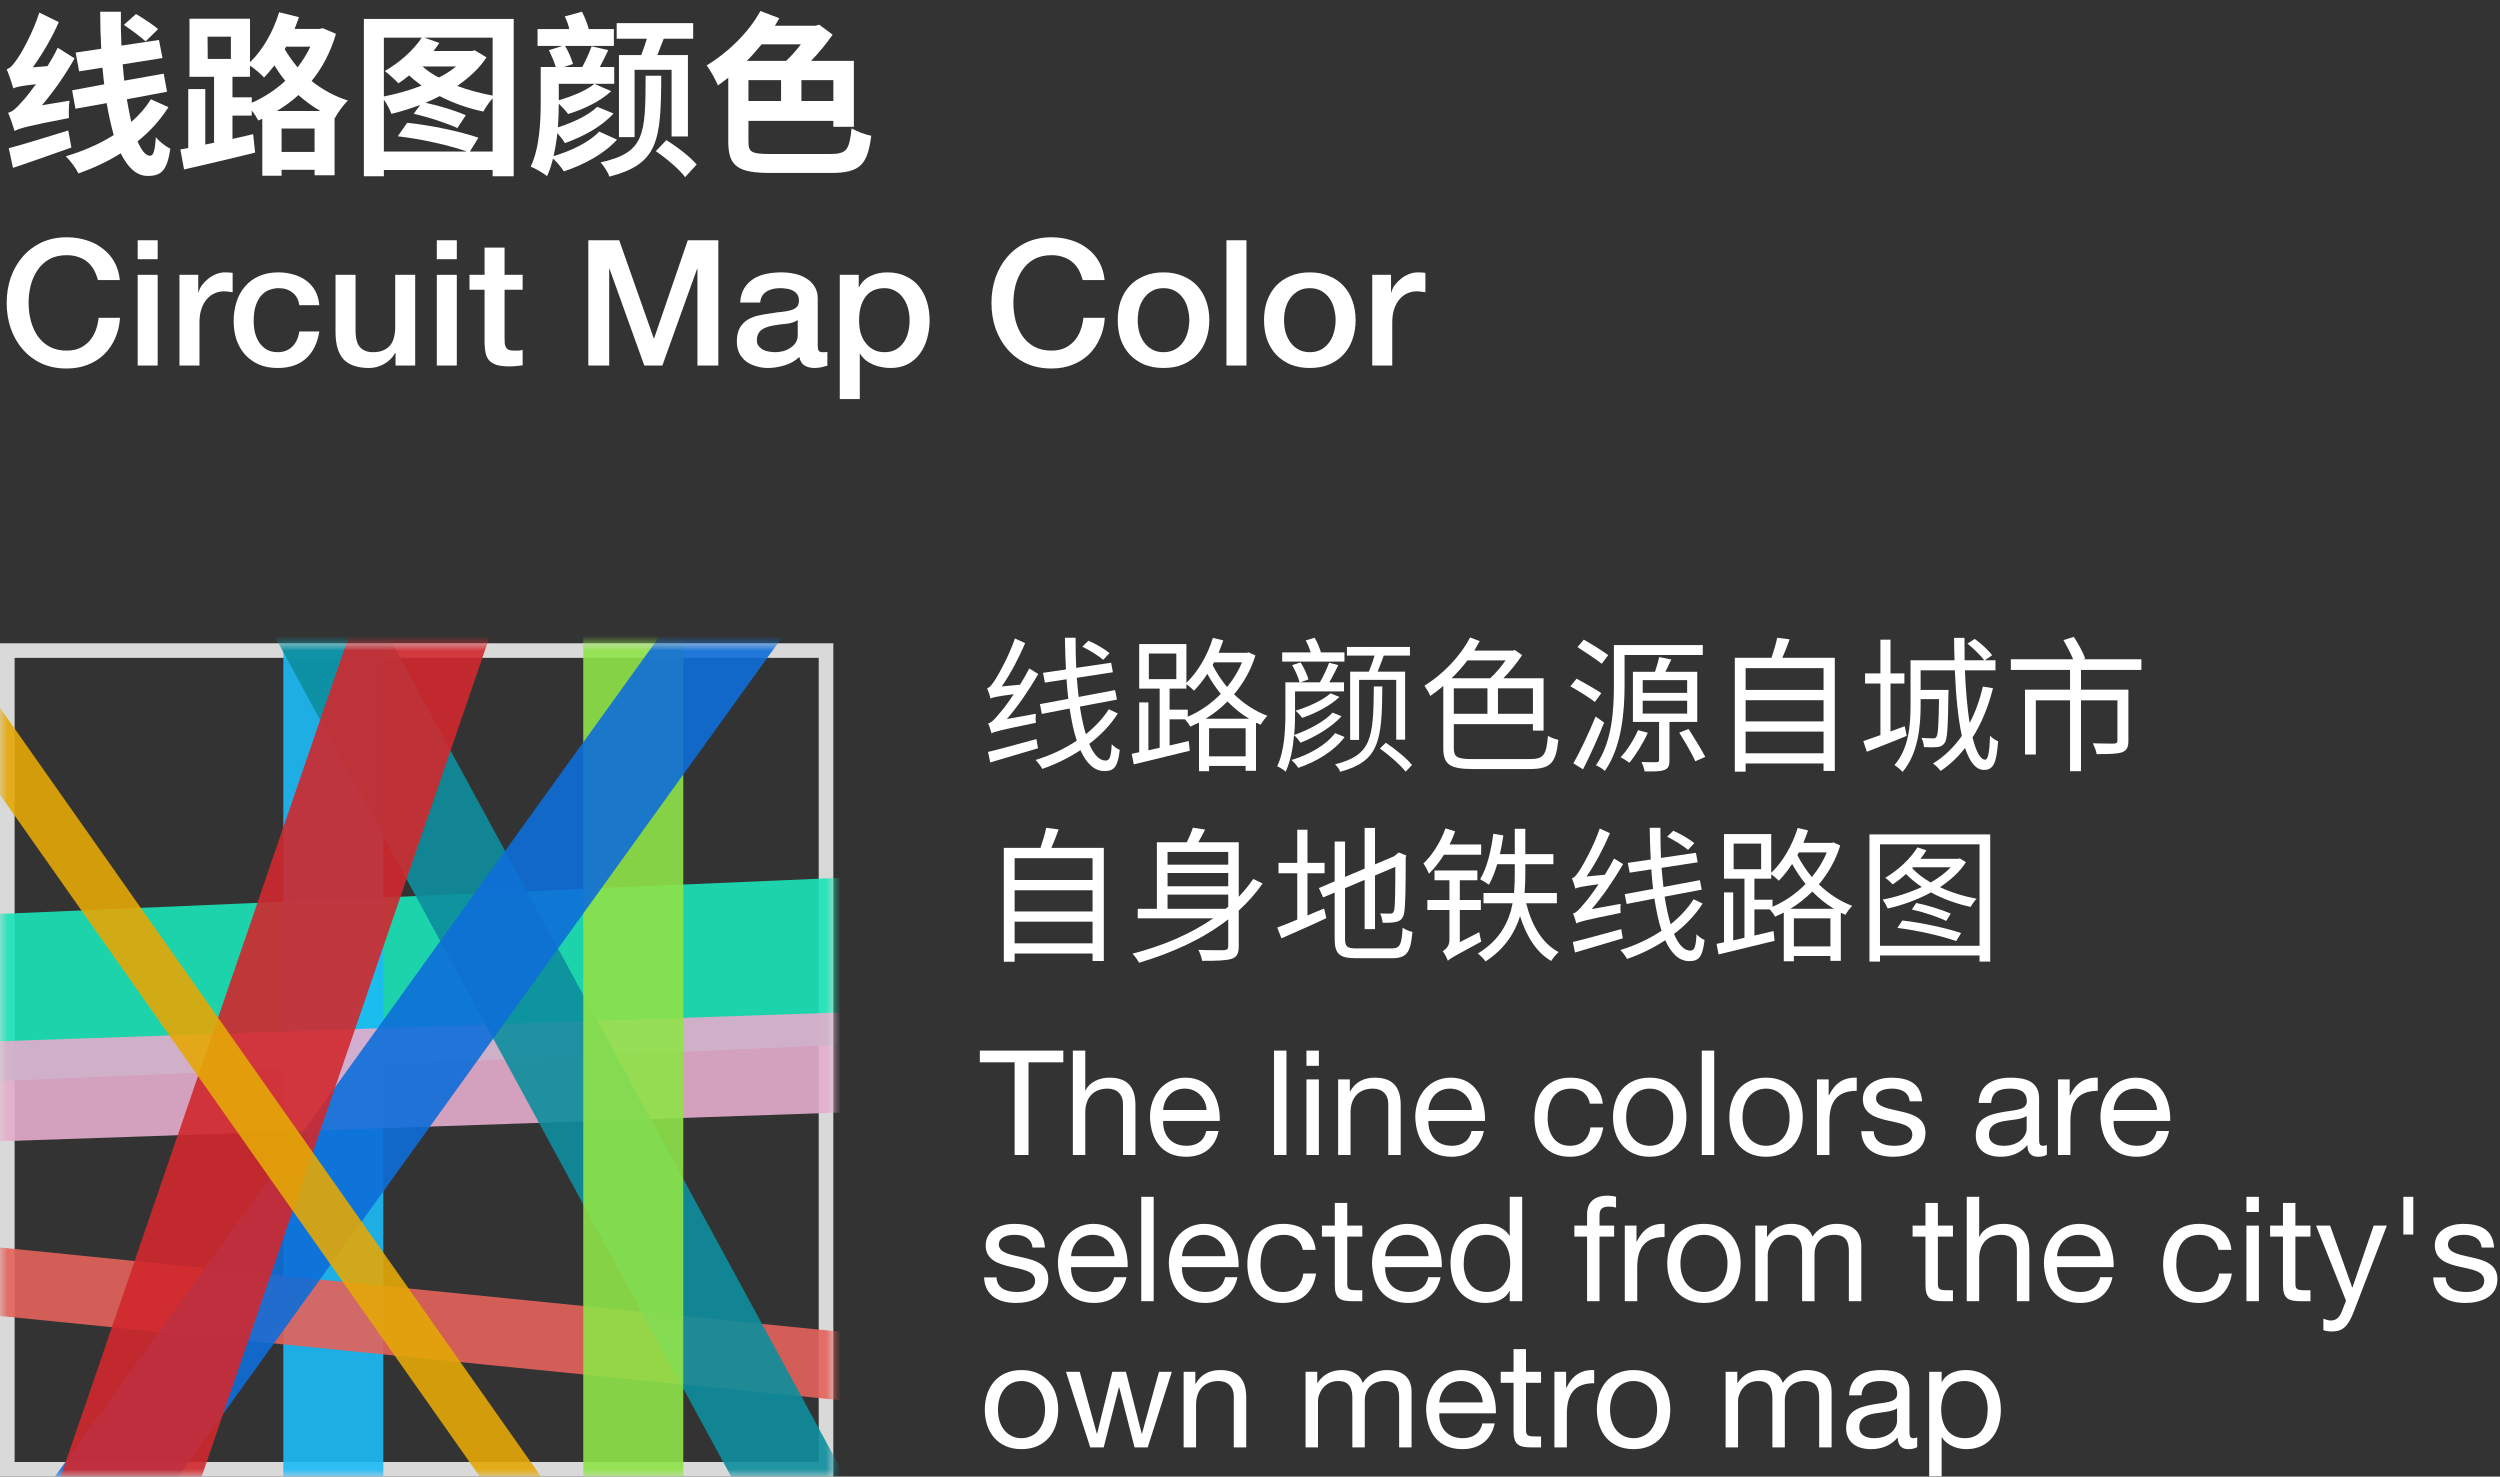 <svg width="171" height="101" viewBox="0 0 171 101" fill="none" xmlns="http://www.w3.org/2000/svg">
<rect x="0" y="0" width="171" height="101" fill="#333333" stroke="none"/>
<path d="M10.813 1.99L9.961 2.83C9.625 2.518 8.953 2.026 8.473 1.702L9.301 0.958C9.793 1.246 10.465 1.69 10.813 1.99ZM2.869 7.198L4.753 6.886C4.705 7.246 4.693 7.786 4.717 8.074C1.789 8.638 1.309 8.782 0.997 8.962C0.925 8.698 0.709 8.062 0.553 7.714C0.865 7.642 1.141 7.378 1.513 6.946C1.705 6.754 2.053 6.31 2.461 5.758C1.393 5.878 1.105 5.95 0.913 6.046C0.841 5.782 0.613 5.11 0.457 4.738C0.709 4.666 0.913 4.414 1.177 4.03C1.441 3.682 2.257 2.23 2.689 0.862L4.021 1.51C3.565 2.566 2.905 3.682 2.245 4.606L3.253 4.522C3.505 4.114 3.745 3.694 3.949 3.262L5.101 3.994C4.465 5.122 3.685 6.238 2.869 7.198ZM4.669 8.926L4.885 10.09C3.517 10.57 2.053 11.098 0.889 11.482L0.601 10.138C1.609 9.874 3.169 9.382 4.669 8.926ZM10.321 6.79L11.521 7.33C10.957 8.218 10.237 9.01 9.409 9.67C9.673 10.282 9.961 10.654 10.261 10.654C10.489 10.654 10.597 10.342 10.657 9.382C10.933 9.718 11.353 10.03 11.653 10.174C11.425 11.65 11.053 12.034 10.105 12.034C9.325 12.034 8.737 11.446 8.257 10.486C7.369 11.05 6.397 11.494 5.365 11.866C5.197 11.506 4.837 11.026 4.501 10.69C5.665 10.342 6.793 9.862 7.777 9.238C7.597 8.578 7.429 7.846 7.297 7.054L5.161 7.438L4.933 6.178L7.129 5.77C7.081 5.398 7.045 5.014 7.009 4.63L5.413 4.882L5.173 3.598L6.925 3.334C6.877 2.494 6.853 1.642 6.853 0.802H8.269C8.257 1.582 8.269 2.362 8.305 3.118L10.873 2.734L11.113 3.97L8.389 4.402C8.425 4.786 8.461 5.158 8.497 5.518L11.197 5.038L11.425 6.274L8.677 6.79C8.773 7.342 8.869 7.87 8.977 8.338C9.517 7.882 9.973 7.354 10.321 6.79Z" fill="white"/>
<path d="M18.937 7.594H21.913C21.361 7.27 20.869 6.91 20.413 6.502C19.957 6.922 19.465 7.27 18.937 7.594ZM19.261 10.39H21.517V8.794H19.261V10.39ZM17.221 6.658V7.03C18.049 6.67 18.841 6.154 19.513 5.53C19.225 5.182 18.985 4.822 18.769 4.474C18.541 4.774 18.301 5.05 18.061 5.302C17.857 5.086 17.425 4.702 17.101 4.486V5.254H15.901V6.658H17.221ZM14.197 2.506L14.209 4.03H15.793V2.506H14.197ZM21.229 3.19H19.573L19.477 3.37C19.717 3.778 20.017 4.198 20.353 4.606C20.701 4.162 20.989 3.694 21.229 3.19ZM22.081 1.93L22.981 2.314C22.609 3.574 22.045 4.642 21.313 5.542C22.009 6.094 22.837 6.574 23.797 6.874C23.509 7.15 23.101 7.702 22.909 8.074L22.885 8.062V11.986H21.517V11.614H19.261V12.022H17.941V8.122L17.665 8.242C17.569 8.05 17.401 7.786 17.221 7.558V7.906H15.901V9.502L17.317 9.178L17.449 10.438C15.769 10.858 13.945 11.278 12.589 11.59L12.337 10.222L12.877 10.126V6.094H14.041V9.886L14.641 9.766V5.254H12.961V1.282H17.101V4.258C17.977 3.418 18.697 2.146 19.093 0.838L20.449 1.174C20.353 1.438 20.257 1.714 20.149 1.978H21.829L22.081 1.93Z" fill="white"/>
<path d="M32.137 10.366H33.697V6.718C33.457 6.994 33.193 7.378 33.061 7.63C32.017 7.414 30.997 7.054 30.073 6.574C29.761 6.742 29.437 6.886 29.113 7.03C30.061 7.234 31.189 7.582 31.861 7.882L31.285 8.758C30.577 8.434 29.305 8.002 28.297 7.786L28.741 7.174C28.093 7.426 27.421 7.63 26.773 7.786C26.677 7.51 26.461 7.102 26.257 6.814V10.366H31.933C30.733 9.934 28.789 9.502 27.205 9.322L27.853 8.398C29.473 8.566 31.501 8.998 32.725 9.418L32.137 10.366ZM28.849 2.578H26.257V6.598C27.121 6.43 28.021 6.178 28.837 5.854C28.525 5.626 28.237 5.398 27.985 5.158C27.745 5.362 27.493 5.542 27.253 5.698C27.037 5.47 26.581 5.05 26.317 4.858C27.289 4.306 28.261 3.466 28.849 2.578ZM31.201 4.546H28.897C29.209 4.822 29.581 5.086 30.013 5.302C30.469 5.086 30.853 4.822 31.201 4.546ZM33.697 6.538V2.578H29.029L30.049 2.938C29.929 3.118 29.797 3.31 29.653 3.49H32.269L32.473 3.442L33.277 3.922C32.797 4.666 32.089 5.314 31.273 5.878C32.029 6.166 32.869 6.382 33.697 6.538ZM24.889 1.294H35.137V12.058H33.697V11.626H26.257V12.058H24.889V1.294Z" fill="white"/>
<path d="M42.337 3.766H43.861C43.993 3.418 44.137 3.022 44.245 2.65H42.181V1.582H47.413V2.65H45.397C45.241 3.046 45.097 3.418 44.965 3.766H47.053V9.334H45.937V4.774H43.405V9.382H42.337V3.766ZM40.981 8.998L42.205 9.55C41.329 10.522 39.949 11.266 38.569 11.722C38.401 11.458 38.113 11.098 37.825 10.846C37.717 11.278 37.597 11.686 37.417 12.046C37.177 11.842 36.601 11.518 36.301 11.398C36.925 10.078 36.985 8.242 36.985 6.934V4.582H38.017C37.909 4.234 37.717 3.778 37.549 3.43L38.473 3.142H36.769V1.99H38.941C38.881 1.702 38.761 1.39 38.629 1.126L39.805 0.802C39.997 1.162 40.177 1.63 40.273 1.99H41.989V3.142H38.653C38.893 3.538 39.097 4.03 39.193 4.378L38.569 4.582H39.829C40.057 4.15 40.321 3.586 40.465 3.166L41.605 3.43C41.413 3.838 41.209 4.234 41.029 4.582H42.013V5.734H38.221V6.862C39.097 6.598 40.129 6.19 40.657 5.734L41.809 6.238C41.053 6.934 39.901 7.486 38.857 7.798C38.713 7.594 38.461 7.318 38.221 7.09C38.221 7.582 38.197 8.134 38.161 8.71C39.157 8.398 40.273 7.882 40.849 7.306L41.965 7.762C41.149 8.674 39.877 9.346 38.641 9.79C38.521 9.586 38.329 9.334 38.125 9.106C38.065 9.634 37.981 10.162 37.861 10.678C39.049 10.33 40.333 9.718 40.981 8.998ZM44.161 5.182H45.229C45.217 9.658 45.025 11.218 41.677 12.082C41.593 11.794 41.305 11.338 41.077 11.11C44.101 10.426 44.149 9.286 44.161 5.182ZM44.857 10.342L45.577 9.586C46.321 10.042 47.221 10.738 47.653 11.254L46.861 12.118C46.477 11.59 45.589 10.834 44.857 10.342Z" fill="white"/>
<path d="M54.781 3.034H52.093C51.769 3.43 51.445 3.802 51.085 4.162H53.773C54.121 3.838 54.469 3.442 54.781 3.034ZM57.001 6.91V5.482H54.817V6.91H57.001ZM51.193 5.482V6.91H53.425V5.482H51.193ZM52.705 10.534H56.761C57.913 10.534 58.093 10.27 58.249 8.782C58.609 8.986 59.197 9.214 59.593 9.286C59.341 11.254 58.849 11.83 56.833 11.83H52.729C50.497 11.83 49.813 11.398 49.813 9.682V5.314C49.573 5.506 49.333 5.674 49.105 5.842C48.973 5.506 48.589 4.798 48.337 4.474C49.753 3.622 51.205 2.242 52.009 0.754L53.305 1.246C53.209 1.414 53.101 1.594 53.005 1.762H55.765L56.041 1.69L56.953 2.374C56.545 2.95 56.029 3.598 55.477 4.162H58.405V8.674H57.001V8.266H51.193V9.682C51.193 10.414 51.397 10.534 52.705 10.534Z" fill="white"/>
<path d="M6.697 19.158C6.633 18.91 6.545 18.682 6.433 18.474C6.321 18.266 6.177 18.086 6.001 17.934C5.825 17.782 5.617 17.666 5.377 17.586C5.145 17.498 4.873 17.454 4.561 17.454C4.105 17.454 3.709 17.546 3.373 17.73C3.045 17.914 2.777 18.162 2.569 18.474C2.361 18.778 2.205 19.126 2.101 19.518C2.005 19.91 1.957 20.31 1.957 20.718C1.957 21.126 2.005 21.526 2.101 21.918C2.205 22.31 2.361 22.662 2.569 22.974C2.777 23.278 3.045 23.522 3.373 23.706C3.709 23.89 4.105 23.982 4.561 23.982C4.897 23.982 5.193 23.926 5.449 23.814C5.705 23.694 5.925 23.534 6.109 23.334C6.293 23.126 6.437 22.886 6.541 22.614C6.645 22.342 6.713 22.05 6.745 21.738H8.209C8.177 22.25 8.065 22.718 7.873 23.142C7.689 23.566 7.437 23.934 7.117 24.246C6.797 24.55 6.421 24.786 5.989 24.954C5.557 25.122 5.081 25.206 4.561 25.206C3.921 25.206 3.345 25.09 2.833 24.858C2.329 24.618 1.901 24.294 1.549 23.886C1.197 23.478 0.925 23.002 0.733 22.458C0.549 21.914 0.457 21.334 0.457 20.718C0.457 20.11 0.549 19.534 0.733 18.99C0.925 18.446 1.197 17.97 1.549 17.562C1.901 17.154 2.329 16.83 2.833 16.59C3.345 16.35 3.921 16.23 4.561 16.23C5.041 16.23 5.493 16.298 5.917 16.434C6.341 16.562 6.713 16.754 7.033 17.01C7.361 17.258 7.625 17.562 7.825 17.922C8.025 18.282 8.149 18.694 8.197 19.158H6.697Z" fill="white"/>
<path d="M9.417 16.434H10.785V17.73H9.417V16.434ZM9.417 18.798H10.785V25.002H9.417V18.798Z" fill="white"/>
<path d="M12.276 18.798H13.56V19.998H13.584C13.624 19.83 13.7 19.666 13.812 19.506C13.932 19.346 14.072 19.202 14.232 19.074C14.4 18.938 14.584 18.83 14.784 18.75C14.984 18.67 15.188 18.63 15.396 18.63C15.556 18.63 15.664 18.634 15.72 18.642C15.784 18.65 15.848 18.658 15.912 18.666V19.986C15.816 19.97 15.716 19.958 15.612 19.95C15.516 19.934 15.42 19.926 15.324 19.926C15.092 19.926 14.872 19.974 14.664 20.07C14.464 20.158 14.288 20.294 14.136 20.478C13.984 20.654 13.864 20.874 13.776 21.138C13.688 21.402 13.644 21.706 13.644 22.05V25.002H12.276V18.798Z" fill="white"/>
<path d="M20.471 20.874C20.416 20.49 20.259 20.202 20.003 20.01C19.756 19.81 19.439 19.71 19.055 19.71C18.88 19.71 18.692 19.742 18.491 19.806C18.291 19.862 18.108 19.974 17.939 20.142C17.771 20.302 17.631 20.53 17.52 20.826C17.407 21.114 17.352 21.494 17.352 21.966C17.352 22.222 17.38 22.478 17.436 22.734C17.5 22.99 17.596 23.218 17.724 23.418C17.86 23.618 18.032 23.782 18.239 23.91C18.448 24.03 18.7 24.09 18.995 24.09C19.395 24.09 19.724 23.966 19.98 23.718C20.244 23.47 20.407 23.122 20.471 22.674H21.84C21.712 23.482 21.404 24.102 20.916 24.534C20.436 24.958 19.796 25.17 18.995 25.17C18.508 25.17 18.076 25.09 17.7 24.93C17.331 24.762 17.02 24.538 16.764 24.258C16.508 23.97 16.311 23.63 16.175 23.238C16.047 22.846 15.983 22.422 15.983 21.966C15.983 21.502 16.047 21.066 16.175 20.658C16.303 20.25 16.495 19.898 16.752 19.602C17.008 19.298 17.323 19.062 17.7 18.894C18.084 18.718 18.532 18.63 19.044 18.63C19.404 18.63 19.744 18.678 20.064 18.774C20.392 18.862 20.68 18.998 20.927 19.182C21.183 19.366 21.392 19.598 21.552 19.878C21.712 20.158 21.808 20.49 21.84 20.874H20.471Z" fill="white"/>
<path d="M28.399 25.002H27.055V24.138H27.032C26.863 24.45 26.611 24.702 26.276 24.894C25.948 25.078 25.611 25.17 25.267 25.17C24.451 25.17 23.86 24.97 23.491 24.57C23.131 24.162 22.951 23.55 22.951 22.734V18.798H24.32V22.602C24.32 23.146 24.424 23.53 24.631 23.754C24.84 23.978 25.131 24.09 25.508 24.09C25.796 24.09 26.035 24.046 26.227 23.958C26.419 23.87 26.576 23.754 26.695 23.61C26.816 23.458 26.899 23.278 26.948 23.07C27.003 22.862 27.032 22.638 27.032 22.398V18.798H28.399V25.002Z" fill="white"/>
<path d="M29.878 16.434H31.246V17.73H29.878V16.434ZM29.878 18.798H31.246V25.002H29.878V18.798Z" fill="white"/>
<path d="M32.113 18.798H33.145V16.938H34.513V18.798H35.749V19.818H34.513V23.13C34.513 23.274 34.517 23.398 34.525 23.502C34.541 23.606 34.569 23.694 34.609 23.766C34.657 23.838 34.725 23.894 34.813 23.934C34.901 23.966 35.021 23.982 35.173 23.982C35.269 23.982 35.365 23.982 35.461 23.982C35.557 23.974 35.653 23.958 35.749 23.934V24.99C35.597 25.006 35.449 25.022 35.305 25.038C35.161 25.054 35.013 25.062 34.861 25.062C34.501 25.062 34.209 25.03 33.985 24.966C33.769 24.894 33.597 24.794 33.469 24.666C33.349 24.53 33.265 24.362 33.217 24.162C33.177 23.962 33.153 23.734 33.145 23.478V19.818H32.113V18.798Z" fill="white"/>
<path d="M40.241 16.434H42.353L44.717 23.142H44.741L47.045 16.434H49.133V25.002H47.705V18.39H47.681L45.305 25.002H44.069L41.693 18.39H41.669V25.002H40.241V16.434Z" fill="white"/>
<path d="M55.933 23.622C55.933 23.79 55.953 23.91 55.993 23.982C56.041 24.054 56.129 24.09 56.257 24.09C56.297 24.09 56.345 24.09 56.401 24.09C56.457 24.09 56.521 24.082 56.593 24.066V25.014C56.545 25.03 56.481 25.046 56.401 25.062C56.329 25.086 56.253 25.106 56.173 25.122C56.093 25.138 56.013 25.15 55.933 25.158C55.853 25.166 55.785 25.17 55.729 25.17C55.449 25.17 55.217 25.114 55.033 25.002C54.849 24.89 54.729 24.694 54.673 24.414C54.401 24.678 54.065 24.87 53.665 24.99C53.273 25.11 52.893 25.17 52.525 25.17C52.245 25.17 51.977 25.13 51.721 25.05C51.465 24.978 51.237 24.87 51.037 24.726C50.845 24.574 50.689 24.386 50.569 24.162C50.457 23.93 50.401 23.662 50.401 23.358C50.401 22.974 50.469 22.662 50.605 22.422C50.749 22.182 50.933 21.994 51.157 21.858C51.389 21.722 51.645 21.626 51.925 21.57C52.213 21.506 52.501 21.458 52.789 21.426C53.037 21.378 53.273 21.346 53.497 21.33C53.721 21.306 53.917 21.27 54.085 21.222C54.261 21.174 54.397 21.102 54.493 21.006C54.597 20.902 54.649 20.75 54.649 20.55C54.649 20.374 54.605 20.23 54.517 20.118C54.437 20.006 54.333 19.922 54.205 19.866C54.085 19.802 53.949 19.762 53.797 19.746C53.645 19.722 53.501 19.71 53.365 19.71C52.981 19.71 52.665 19.79 52.417 19.95C52.169 20.11 52.029 20.358 51.997 20.694H50.629C50.653 20.294 50.749 19.962 50.917 19.698C51.085 19.434 51.297 19.222 51.553 19.062C51.817 18.902 52.113 18.79 52.441 18.726C52.769 18.662 53.105 18.63 53.449 18.63C53.753 18.63 54.053 18.662 54.349 18.726C54.645 18.79 54.909 18.894 55.141 19.038C55.381 19.182 55.573 19.37 55.717 19.602C55.861 19.826 55.933 20.102 55.933 20.43V23.622ZM54.565 21.894C54.357 22.03 54.101 22.114 53.797 22.146C53.493 22.17 53.189 22.21 52.885 22.266C52.741 22.29 52.601 22.326 52.465 22.374C52.329 22.414 52.209 22.474 52.105 22.554C52.001 22.626 51.917 22.726 51.853 22.854C51.797 22.974 51.769 23.122 51.769 23.298C51.769 23.45 51.813 23.578 51.901 23.682C51.989 23.786 52.093 23.87 52.213 23.934C52.341 23.99 52.477 24.03 52.621 24.054C52.773 24.078 52.909 24.09 53.029 24.09C53.181 24.09 53.345 24.07 53.521 24.03C53.697 23.99 53.861 23.922 54.013 23.826C54.173 23.73 54.305 23.61 54.409 23.466C54.513 23.314 54.565 23.13 54.565 22.914V21.894Z" fill="white"/>
<path d="M57.441 18.798H58.737V19.638H58.761C58.953 19.278 59.221 19.022 59.565 18.87C59.909 18.71 60.281 18.63 60.681 18.63C61.169 18.63 61.593 18.718 61.953 18.894C62.321 19.062 62.625 19.298 62.865 19.602C63.105 19.898 63.285 20.246 63.405 20.646C63.525 21.046 63.585 21.474 63.585 21.93C63.585 22.346 63.529 22.75 63.417 23.142C63.313 23.534 63.149 23.882 62.925 24.186C62.709 24.482 62.433 24.722 62.097 24.906C61.761 25.082 61.365 25.17 60.909 25.17C60.709 25.17 60.509 25.15 60.309 25.11C60.109 25.078 59.917 25.022 59.733 24.942C59.549 24.862 59.377 24.762 59.217 24.642C59.065 24.514 58.937 24.366 58.833 24.198H58.809V27.294H57.441V18.798ZM62.217 21.906C62.217 21.626 62.181 21.354 62.109 21.09C62.037 20.826 61.929 20.594 61.785 20.394C61.641 20.186 61.461 20.022 61.245 19.902C61.029 19.774 60.781 19.71 60.501 19.71C59.925 19.71 59.489 19.91 59.193 20.31C58.905 20.71 58.761 21.242 58.761 21.906C58.761 22.218 58.797 22.51 58.869 22.782C58.949 23.046 59.065 23.274 59.217 23.466C59.369 23.658 59.549 23.81 59.757 23.922C59.973 24.034 60.221 24.09 60.501 24.09C60.813 24.09 61.077 24.026 61.293 23.898C61.509 23.77 61.685 23.606 61.821 23.406C61.965 23.198 62.065 22.966 62.121 22.71C62.185 22.446 62.217 22.178 62.217 21.906Z" fill="white"/>
<path d="M74.056 19.158C73.992 18.91 73.904 18.682 73.792 18.474C73.68 18.266 73.536 18.086 73.36 17.934C73.184 17.782 72.976 17.666 72.736 17.586C72.504 17.498 72.232 17.454 71.92 17.454C71.464 17.454 71.068 17.546 70.732 17.73C70.404 17.914 70.136 18.162 69.928 18.474C69.72 18.778 69.564 19.126 69.46 19.518C69.364 19.91 69.316 20.31 69.316 20.718C69.316 21.126 69.364 21.526 69.46 21.918C69.564 22.31 69.72 22.662 69.928 22.974C70.136 23.278 70.404 23.522 70.732 23.706C71.068 23.89 71.464 23.982 71.92 23.982C72.256 23.982 72.552 23.926 72.808 23.814C73.064 23.694 73.284 23.534 73.468 23.334C73.652 23.126 73.796 22.886 73.9 22.614C74.004 22.342 74.072 22.05 74.104 21.738H75.568C75.536 22.25 75.424 22.718 75.232 23.142C75.048 23.566 74.796 23.934 74.476 24.246C74.156 24.55 73.78 24.786 73.348 24.954C72.916 25.122 72.44 25.206 71.92 25.206C71.28 25.206 70.704 25.09 70.192 24.858C69.688 24.618 69.26 24.294 68.908 23.886C68.556 23.478 68.284 23.002 68.092 22.458C67.908 21.914 67.816 21.334 67.816 20.718C67.816 20.11 67.908 19.534 68.092 18.99C68.284 18.446 68.556 17.97 68.908 17.562C69.26 17.154 69.688 16.83 70.192 16.59C70.704 16.35 71.28 16.23 71.92 16.23C72.4 16.23 72.852 16.298 73.276 16.434C73.7 16.562 74.072 16.754 74.392 17.01C74.72 17.258 74.984 17.562 75.184 17.922C75.384 18.282 75.508 18.694 75.556 19.158H74.056Z" fill="white"/>
<path d="M79.585 25.17C79.089 25.17 78.645 25.09 78.253 24.93C77.869 24.762 77.541 24.534 77.269 24.246C77.005 23.958 76.801 23.614 76.657 23.214C76.521 22.814 76.453 22.374 76.453 21.894C76.453 21.422 76.521 20.986 76.657 20.586C76.801 20.186 77.005 19.842 77.269 19.554C77.541 19.266 77.869 19.042 78.253 18.882C78.645 18.714 79.089 18.63 79.585 18.63C80.081 18.63 80.521 18.714 80.905 18.882C81.297 19.042 81.625 19.266 81.889 19.554C82.161 19.842 82.365 20.186 82.501 20.586C82.645 20.986 82.717 21.422 82.717 21.894C82.717 22.374 82.645 22.814 82.501 23.214C82.365 23.614 82.161 23.958 81.889 24.246C81.625 24.534 81.297 24.762 80.905 24.93C80.521 25.09 80.081 25.17 79.585 25.17ZM79.585 24.09C79.889 24.09 80.153 24.026 80.377 23.898C80.601 23.77 80.785 23.602 80.929 23.394C81.073 23.186 81.177 22.954 81.241 22.698C81.313 22.434 81.349 22.166 81.349 21.894C81.349 21.63 81.313 21.366 81.241 21.102C81.177 20.838 81.073 20.606 80.929 20.406C80.785 20.198 80.601 20.03 80.377 19.902C80.153 19.774 79.889 19.71 79.585 19.71C79.281 19.71 79.017 19.774 78.793 19.902C78.569 20.03 78.385 20.198 78.241 20.406C78.097 20.606 77.989 20.838 77.917 21.102C77.853 21.366 77.821 21.63 77.821 21.894C77.821 22.166 77.853 22.434 77.917 22.698C77.989 22.954 78.097 23.186 78.241 23.394C78.385 23.602 78.569 23.77 78.793 23.898C79.017 24.026 79.281 24.09 79.585 24.09Z" fill="white"/>
<path d="M83.89 16.434H85.258V25.002H83.89V16.434Z" fill="white"/>
<path d="M89.592 25.17C89.096 25.17 88.652 25.09 88.26 24.93C87.876 24.762 87.548 24.534 87.276 24.246C87.012 23.958 86.808 23.614 86.664 23.214C86.528 22.814 86.46 22.374 86.46 21.894C86.46 21.422 86.528 20.986 86.664 20.586C86.808 20.186 87.012 19.842 87.276 19.554C87.548 19.266 87.876 19.042 88.26 18.882C88.652 18.714 89.096 18.63 89.592 18.63C90.088 18.63 90.528 18.714 90.912 18.882C91.304 19.042 91.632 19.266 91.896 19.554C92.168 19.842 92.372 20.186 92.508 20.586C92.652 20.986 92.724 21.422 92.724 21.894C92.724 22.374 92.652 22.814 92.508 23.214C92.372 23.614 92.168 23.958 91.896 24.246C91.632 24.534 91.304 24.762 90.912 24.93C90.528 25.09 90.088 25.17 89.592 25.17ZM89.592 24.09C89.896 24.09 90.16 24.026 90.384 23.898C90.608 23.77 90.792 23.602 90.936 23.394C91.08 23.186 91.184 22.954 91.248 22.698C91.32 22.434 91.356 22.166 91.356 21.894C91.356 21.63 91.32 21.366 91.248 21.102C91.184 20.838 91.08 20.606 90.936 20.406C90.792 20.198 90.608 20.03 90.384 19.902C90.16 19.774 89.896 19.71 89.592 19.71C89.288 19.71 89.024 19.774 88.8 19.902C88.576 20.03 88.392 20.198 88.248 20.406C88.104 20.606 87.996 20.838 87.924 21.102C87.86 21.366 87.828 21.63 87.828 21.894C87.828 22.166 87.86 22.434 87.924 22.698C87.996 22.954 88.104 23.186 88.248 23.394C88.392 23.602 88.576 23.77 88.8 23.898C89.024 24.026 89.288 24.09 89.592 24.09Z" fill="white"/>
<path d="M93.862 18.798H95.146V19.998H95.17C95.21 19.83 95.286 19.666 95.398 19.506C95.518 19.346 95.658 19.202 95.818 19.074C95.986 18.938 96.17 18.83 96.37 18.75C96.57 18.67 96.774 18.63 96.982 18.63C97.142 18.63 97.25 18.634 97.306 18.642C97.37 18.65 97.434 18.658 97.498 18.666V19.986C97.402 19.97 97.302 19.958 97.198 19.95C97.102 19.934 97.006 19.926 96.91 19.926C96.678 19.926 96.458 19.974 96.25 20.07C96.05 20.158 95.874 20.294 95.722 20.478C95.57 20.654 95.45 20.874 95.362 21.138C95.274 21.402 95.23 21.706 95.23 22.05V25.002H93.862V18.798Z" fill="white"/>
<path d="M75.891 44.672L75.461 45.132C75.151 44.862 74.521 44.472 74.031 44.232L74.451 43.822C74.941 44.032 75.581 44.412 75.891 44.672ZM68.871 49.182L70.851 48.822C70.831 49.012 70.831 49.302 70.851 49.442C68.361 49.952 68.031 50.042 67.821 50.162C67.781 50.012 67.681 49.682 67.591 49.482C67.801 49.442 68.031 49.202 68.331 48.832C68.521 48.632 68.911 48.132 69.341 47.482C68.141 47.642 67.901 47.702 67.751 47.782C67.721 47.622 67.601 47.272 67.521 47.072C67.701 47.032 67.871 46.802 68.091 46.462C68.301 46.132 69.021 44.862 69.421 43.672L70.121 43.992C69.681 45.022 69.111 46.102 68.521 46.952L69.771 46.832C70.001 46.462 70.211 46.092 70.401 45.722L71.021 46.102C70.381 47.202 69.641 48.292 68.871 49.182ZM70.891 50.552L71.001 51.182L67.731 52.152L67.581 51.432C68.401 51.242 69.661 50.882 70.891 50.552ZM75.841 48.512L76.461 48.802C75.961 49.582 75.291 50.292 74.501 50.882C74.811 51.612 75.191 52.022 75.621 52.022C75.891 52.022 76.001 51.782 76.041 50.902C76.201 51.072 76.421 51.232 76.591 51.292C76.461 52.412 76.231 52.742 75.551 52.742C74.841 52.742 74.311 52.212 73.901 51.312C73.111 51.832 72.221 52.272 71.291 52.592C71.191 52.402 71.001 52.152 70.831 51.982C71.851 51.672 72.811 51.222 73.651 50.662C73.441 50.032 73.291 49.292 73.161 48.462L71.261 48.832L71.131 48.162L73.071 47.802C73.021 47.372 72.981 46.922 72.951 46.462L71.471 46.692L71.341 46.022L72.911 45.792C72.871 45.092 72.851 44.372 72.841 43.622H73.571C73.571 44.342 73.581 45.022 73.611 45.682L76.001 45.332L76.121 45.982L73.651 46.362C73.691 46.822 73.731 47.252 73.781 47.672L76.271 47.202L76.401 47.852L73.861 48.332C73.971 49.042 74.111 49.682 74.271 50.222C74.901 49.712 75.441 49.142 75.841 48.512Z" fill="white"/>
<path d="M82.461 49.162H85.441C84.881 48.832 84.391 48.412 83.961 47.982C83.501 48.442 82.991 48.842 82.461 49.162ZM82.701 51.732H85.201V49.812H82.701V51.732ZM81.241 48.542V49.022C82.041 48.682 82.831 48.152 83.501 47.462C83.131 47.012 82.831 46.542 82.581 46.092C82.301 46.532 81.991 46.912 81.671 47.242C81.561 47.132 81.331 46.922 81.151 46.802V47.102H80.001V48.542H81.241ZM78.581 44.702V46.452H80.461V44.702H78.581ZM84.951 45.302H83.041L82.941 45.492C83.191 45.982 83.521 46.502 83.931 46.992C84.351 46.482 84.701 45.922 84.951 45.302ZM85.411 44.622L85.871 44.832C85.551 45.872 85.031 46.752 84.411 47.492C85.031 48.092 85.791 48.622 86.691 48.962C86.541 49.102 86.331 49.392 86.231 49.572C86.131 49.522 86.021 49.482 85.911 49.432V52.722H85.201V52.392H82.701V52.752H82.011V49.422C81.811 49.522 81.611 49.612 81.411 49.702C81.341 49.552 81.191 49.352 81.051 49.202H80.001V50.992C80.431 50.892 80.871 50.792 81.311 50.682L81.381 51.352C80.021 51.682 78.601 52.022 77.551 52.282L77.411 51.562L77.921 51.452V48.042H78.551V51.322L79.321 51.142V47.102H77.921V44.052H81.151V46.702C81.941 45.952 82.591 44.832 82.961 43.632L83.671 43.802C83.571 44.092 83.461 44.382 83.351 44.652H85.281L85.411 44.622Z" fill="white"/>
<path d="M92.351 45.942H93.631C93.761 45.622 93.921 45.192 94.021 44.842H92.131V44.252H96.441V44.842H94.651C94.511 45.222 94.361 45.622 94.231 45.942H96.111V50.592H95.501V46.502H92.961V50.612H92.351V45.942ZM91.961 44.622V45.252H87.701V44.622H89.651C89.571 44.352 89.441 44.042 89.311 43.802L89.921 43.622C90.101 43.922 90.271 44.332 90.351 44.622H91.961ZM91.151 48.742L91.761 48.992C91.081 49.742 89.971 50.402 88.951 50.802C88.841 50.632 88.681 50.422 88.511 50.292C88.441 51.162 88.271 52.072 87.941 52.782C87.821 52.662 87.521 52.482 87.361 52.412C87.871 51.332 87.921 49.842 87.921 48.782V46.672H88.891C88.811 46.352 88.601 45.862 88.381 45.492L88.961 45.312C89.191 45.662 89.411 46.152 89.501 46.472L88.951 46.672H90.281C90.501 46.292 90.771 45.722 90.911 45.332L91.541 45.492C91.341 45.892 91.131 46.322 90.921 46.672H91.931V47.292H88.581V48.792C88.581 49.232 88.571 49.742 88.521 50.272C89.471 49.942 90.571 49.372 91.151 48.742ZM91.011 47.422L91.621 47.672C90.981 48.282 89.961 48.802 89.071 49.102C88.961 48.952 88.781 48.742 88.611 48.612C89.451 48.362 90.461 47.912 91.011 47.422ZM91.321 50.142L91.971 50.412C91.281 51.352 90.071 52.092 88.801 52.522C88.701 52.352 88.501 52.132 88.341 51.982C89.541 51.632 90.731 50.942 91.321 50.142ZM93.971 46.952H94.551C94.531 50.722 94.331 52.062 91.671 52.792C91.621 52.642 91.451 52.402 91.321 52.282C93.831 51.642 93.941 50.512 93.971 46.952ZM94.381 51.202L94.791 50.802C95.431 51.232 96.211 51.862 96.581 52.322L96.151 52.782C95.781 52.322 95.031 51.652 94.381 51.202Z" fill="white"/>
<path d="M102.981 45.172H100.371C100.051 45.602 99.671 46.012 99.291 46.392H101.931C102.301 46.052 102.691 45.592 102.981 45.172ZM104.851 48.822V47.082H102.461V48.822H104.851ZM99.441 47.082V48.822H101.741V47.082H99.441ZM100.731 51.922H104.621C105.611 51.922 105.761 51.642 105.881 50.332C106.071 50.452 106.371 50.562 106.591 50.602C106.421 52.152 106.121 52.602 104.621 52.602H100.781C99.211 52.602 98.721 52.322 98.721 51.172V46.912C98.431 47.172 98.131 47.392 97.831 47.602C97.771 47.432 97.551 47.072 97.431 46.902C98.641 46.162 99.861 44.942 100.551 43.602L101.211 43.852C101.091 44.072 100.971 44.282 100.841 44.502H103.471L103.621 44.462L104.111 44.812C103.761 45.342 103.301 45.912 102.831 46.392H105.581V49.972H104.851V49.532H99.441V51.182C99.441 51.772 99.651 51.922 100.731 51.922Z" fill="white"/>
<path d="M110.001 44.812L109.561 45.402C109.181 45.102 108.441 44.612 107.901 44.262L108.331 43.752C108.871 44.062 109.621 44.522 110.001 44.812ZM109.531 47.412L109.091 48.012C108.711 47.722 107.971 47.252 107.411 46.942L107.841 46.422C108.381 46.722 109.141 47.142 109.531 47.412ZM109.141 49.012L109.721 49.422C109.311 50.472 108.751 51.702 108.281 52.622L107.621 52.212C108.061 51.442 108.681 50.132 109.141 49.012ZM111.121 44.802V46.852C111.121 48.592 110.951 51.062 109.771 52.732C109.651 52.602 109.331 52.412 109.161 52.342C110.291 50.742 110.391 48.492 110.391 46.852V44.122H116.471V44.802H111.121ZM112.041 49.942L112.711 50.122C112.381 50.852 111.881 51.652 111.451 52.172C111.311 52.062 111.031 51.892 110.851 51.792C111.311 51.312 111.751 50.602 112.041 49.942ZM112.361 47.932V48.812H115.401V47.932H112.361ZM112.361 46.522V47.392H115.401V46.522H112.361ZM116.091 49.382H114.191V51.992C114.191 52.362 114.131 52.552 113.851 52.662C113.581 52.772 113.161 52.772 112.491 52.762C112.461 52.572 112.371 52.312 112.281 52.122C112.761 52.142 113.201 52.132 113.311 52.132C113.441 52.122 113.481 52.092 113.481 51.982V49.382H111.691V45.952H113.201C113.311 45.632 113.431 45.222 113.491 44.942L114.321 45.112C114.181 45.402 114.041 45.692 113.911 45.952H116.091V49.382ZM114.861 50.112L115.501 49.862C115.891 50.472 116.391 51.292 116.641 51.772L115.961 52.072C115.741 51.572 115.251 50.742 114.861 50.112Z" fill="white"/>
<path d="M119.401 51.522H124.731V50.042H119.401V51.522ZM124.731 47.892H119.401V49.342H124.731V47.892ZM124.731 45.702H119.401V47.192H124.731V45.702ZM121.911 44.992H125.501V52.732H124.731V52.222H119.401V52.782H118.661V44.992H121.171C121.321 44.552 121.481 44.012 121.561 43.622L122.411 43.732C122.261 44.162 122.081 44.612 121.911 44.992Z" fill="white"/>
<path d="M130.281 49.672L130.421 50.332C129.471 50.732 128.471 51.112 127.691 51.422L127.451 50.692C127.781 50.582 128.181 50.442 128.621 50.282V46.752H127.571V46.062H128.621V43.752H129.311V46.062H130.261V46.752H129.311V50.032L130.281 49.672ZM135.631 46.962L136.321 47.072C135.991 48.372 135.531 49.492 134.921 50.442C135.161 51.402 135.451 51.962 135.791 51.962C135.981 51.962 136.081 51.472 136.121 50.322C136.261 50.482 136.491 50.632 136.671 50.702C136.561 52.202 136.351 52.662 135.701 52.662C135.141 52.662 134.721 52.102 134.411 51.162C133.931 51.772 133.381 52.302 132.741 52.732C132.641 52.592 132.371 52.322 132.221 52.222C133.001 51.742 133.651 51.102 134.191 50.332C133.931 49.142 133.781 47.582 133.711 45.852H131.371V47.192H133.281C133.281 47.192 133.281 47.402 133.271 47.492C133.241 49.772 133.201 50.572 133.011 50.822C132.891 51.002 132.741 51.072 132.501 51.102C132.311 51.122 131.961 51.122 131.601 51.102C131.581 50.902 131.531 50.642 131.431 50.472C131.771 50.502 132.081 50.502 132.211 50.502C132.331 50.502 132.411 50.492 132.451 50.402C132.561 50.252 132.601 49.612 132.631 47.822H131.371V48.262C131.371 49.662 131.201 51.562 130.131 52.802C130.021 52.662 129.741 52.422 129.581 52.332C130.581 51.182 130.681 49.542 130.681 48.252V45.162H133.691C133.671 44.662 133.661 44.152 133.661 43.632H134.371C134.371 44.152 134.371 44.672 134.381 45.162H135.721C135.481 44.842 134.991 44.352 134.571 44.022L135.071 43.702C135.511 44.022 136.021 44.482 136.261 44.822L135.761 45.162H136.491V45.852H134.401C134.451 47.232 134.571 48.472 134.721 49.452C135.121 48.712 135.411 47.882 135.631 46.962Z" fill="white"/>
<path d="M146.471 45.822H142.341V47.172H145.581V50.672C145.581 51.102 145.481 51.322 145.161 51.452C144.821 51.572 144.261 51.582 143.411 51.582C143.381 51.352 143.251 51.052 143.151 50.842C143.831 50.862 144.431 50.862 144.601 50.862C144.781 50.842 144.831 50.802 144.831 50.662V47.902H142.341V52.752H141.591V47.902H139.251V51.612H138.511V47.172H141.591V45.822H137.541V45.092H141.801C141.641 44.702 141.371 44.182 141.141 43.782L141.851 43.562C142.151 44.022 142.491 44.652 142.631 45.042L142.501 45.092H146.471V45.822Z" fill="white"/>
<path d="M69.401 64.522H74.731V63.042H69.401V64.522ZM74.731 60.892H69.401V62.342H74.731V60.892ZM74.731 58.702H69.401V60.192H74.731V58.702ZM71.911 57.992H75.501V65.732H74.731V65.222H69.401V65.782H68.661V57.992H71.171C71.321 57.552 71.481 57.012 71.561 56.622L72.411 56.732C72.261 57.162 72.081 57.612 71.911 57.992Z" fill="white"/>
<path d="M79.861 62.162H83.841L84.011 62.012V61.192H79.861V62.162ZM84.011 58.272H79.861V59.142H84.011V58.272ZM79.861 59.712V60.622H84.011V59.712H79.861ZM85.721 60.122L86.361 60.432C85.891 61.112 85.341 61.722 84.731 62.282V64.712C84.731 65.222 84.611 65.452 84.251 65.582C83.881 65.702 83.241 65.722 82.231 65.722C82.191 65.512 82.081 65.182 81.971 64.972C82.761 65.002 83.511 64.992 83.731 64.992C83.941 64.972 84.011 64.902 84.011 64.712V62.882C82.281 64.232 80.161 65.182 77.911 65.852C77.831 65.682 77.601 65.372 77.461 65.232C79.511 64.702 81.411 63.902 82.991 62.812H77.821V62.162H79.131V57.612H81.181C81.341 57.282 81.501 56.902 81.591 56.612L82.431 56.742C82.281 57.032 82.121 57.342 81.961 57.612H84.731V61.342C85.091 60.952 85.431 60.552 85.721 60.122Z" fill="white"/>
<path d="M89.431 59.732V62.622C89.801 62.462 90.181 62.292 90.571 62.142L90.721 62.802C89.661 63.302 88.531 63.792 87.651 64.182L87.361 63.442C87.731 63.312 88.211 63.122 88.731 62.902V59.732H87.451V59.022H88.731V56.752H89.431V59.022H90.601V59.732H89.431ZM92.781 64.872H95.191C95.771 64.872 95.871 64.602 95.941 63.452C96.121 63.582 96.401 63.702 96.611 63.742C96.491 65.102 96.261 65.542 95.211 65.542H92.761C91.631 65.542 91.291 65.272 91.291 64.202V61.052L90.501 61.382L90.211 60.742L91.291 60.282V57.562H92.001V59.982L93.341 59.412V56.632H94.051V59.122L95.371 58.562L95.531 58.422L95.671 58.312L96.191 58.512L96.151 58.652C96.151 60.522 96.131 62.012 96.051 62.392C96.001 62.802 95.801 62.982 95.521 63.052C95.241 63.122 94.861 63.122 94.581 63.122C94.551 62.922 94.491 62.642 94.401 62.482C94.641 62.492 94.961 62.492 95.071 62.492C95.221 62.492 95.321 62.452 95.371 62.232C95.421 61.992 95.441 60.882 95.441 59.292L94.051 59.882V63.552H93.341V60.182L92.001 60.752V64.212C92.001 64.742 92.131 64.872 92.781 64.872Z" fill="white"/>
<path d="M101.311 58.462H98.771C98.451 58.962 98.111 59.402 97.741 59.762C97.681 59.602 97.481 59.222 97.361 59.062C97.981 58.482 98.541 57.582 98.871 56.662L99.531 56.862C99.431 57.162 99.301 57.472 99.151 57.762H101.311V58.462ZM99.851 64.442L101.181 63.762C101.211 63.962 101.281 64.252 101.321 64.402C99.491 65.392 99.201 65.552 99.031 65.712C98.971 65.532 98.811 65.222 98.681 65.062C98.861 64.952 99.141 64.722 99.141 64.312V62.242H97.631V61.562H99.141V60.212H98.121V59.542H101.051V60.212H99.851V61.562H101.291V62.242H99.851V64.442ZM106.491 61.782H104.391C104.761 63.282 105.481 64.532 106.611 65.122C106.451 65.262 106.221 65.532 106.101 65.732C105.071 65.132 104.411 64.032 103.971 62.672C103.621 63.792 102.941 64.892 101.611 65.762C101.501 65.602 101.261 65.352 101.081 65.222C102.621 64.292 103.231 63.012 103.461 61.782H101.471V61.082H103.561C103.601 60.612 103.611 60.152 103.611 59.742V59.112H102.411C102.251 59.642 102.071 60.122 101.841 60.512C101.711 60.412 101.411 60.232 101.241 60.142C101.711 59.372 101.991 58.202 102.141 57.032L102.831 57.142C102.771 57.582 102.681 58.012 102.591 58.422H103.611V56.692H104.331V58.422H106.251V59.112H104.331V59.742C104.331 60.162 104.321 60.612 104.281 61.082H106.491V61.782Z" fill="white"/>
<path d="M115.891 57.672L115.461 58.132C115.151 57.862 114.521 57.472 114.031 57.232L114.451 56.822C114.941 57.032 115.581 57.412 115.891 57.672ZM108.871 62.182L110.851 61.822C110.831 62.012 110.831 62.302 110.851 62.442C108.361 62.952 108.031 63.042 107.821 63.162C107.781 63.012 107.681 62.682 107.591 62.482C107.801 62.442 108.031 62.202 108.331 61.832C108.521 61.632 108.911 61.132 109.341 60.482C108.141 60.642 107.901 60.702 107.751 60.782C107.721 60.622 107.601 60.272 107.521 60.072C107.701 60.032 107.871 59.802 108.091 59.462C108.301 59.132 109.021 57.862 109.421 56.672L110.121 56.992C109.681 58.022 109.111 59.102 108.521 59.952L109.771 59.832C110.001 59.462 110.211 59.092 110.401 58.722L111.021 59.102C110.381 60.202 109.641 61.292 108.871 62.182ZM110.891 63.552L111.001 64.182L107.731 65.152L107.581 64.432C108.401 64.242 109.661 63.882 110.891 63.552ZM115.841 61.512L116.461 61.802C115.961 62.582 115.291 63.292 114.501 63.882C114.811 64.612 115.191 65.022 115.621 65.022C115.891 65.022 116.001 64.782 116.041 63.902C116.201 64.072 116.421 64.232 116.591 64.292C116.461 65.412 116.231 65.742 115.551 65.742C114.841 65.742 114.311 65.212 113.901 64.312C113.111 64.832 112.221 65.272 111.291 65.592C111.191 65.402 111.001 65.152 110.831 64.982C111.851 64.672 112.811 64.222 113.651 63.662C113.441 63.032 113.291 62.292 113.161 61.462L111.261 61.832L111.131 61.162L113.071 60.802C113.021 60.372 112.981 59.922 112.951 59.462L111.471 59.692L111.341 59.022L112.911 58.792C112.871 58.092 112.851 57.372 112.841 56.622H113.571C113.571 57.342 113.581 58.022 113.611 58.682L116.001 58.332L116.121 58.982L113.651 59.362C113.691 59.822 113.731 60.252 113.781 60.672L116.271 60.202L116.401 60.852L113.861 61.332C113.971 62.042 114.111 62.682 114.271 63.222C114.901 62.712 115.441 62.142 115.841 61.512Z" fill="white"/>
<path d="M122.461 62.162H125.441C124.881 61.832 124.391 61.412 123.961 60.982C123.501 61.442 122.991 61.842 122.461 62.162ZM122.701 64.732H125.201V62.812H122.701V64.732ZM121.241 61.542V62.022C122.041 61.682 122.831 61.152 123.501 60.462C123.131 60.012 122.831 59.542 122.581 59.092C122.301 59.532 121.991 59.912 121.671 60.242C121.561 60.132 121.331 59.922 121.151 59.802V60.102H120.001V61.542H121.241ZM118.581 57.702V59.452H120.461V57.702H118.581ZM124.951 58.302H123.041L122.941 58.492C123.191 58.982 123.521 59.502 123.931 59.992C124.351 59.482 124.701 58.922 124.951 58.302ZM125.411 57.622L125.871 57.832C125.551 58.872 125.031 59.752 124.411 60.492C125.031 61.092 125.791 61.622 126.691 61.962C126.541 62.102 126.331 62.392 126.231 62.572C126.131 62.522 126.021 62.482 125.911 62.432V65.722H125.201V65.392H122.701V65.752H122.011V62.422C121.811 62.522 121.611 62.612 121.411 62.702C121.341 62.552 121.191 62.352 121.051 62.202H120.001V63.992C120.431 63.892 120.871 63.792 121.311 63.682L121.381 64.352C120.021 64.682 118.601 65.022 117.551 65.282L117.411 64.562L117.921 64.452V61.042H118.551V64.322L119.321 64.142V60.102H117.921V57.052H121.151V59.702C121.941 58.952 122.591 57.832 122.961 56.632L123.671 56.802C123.571 57.092 123.461 57.382 123.351 57.652H125.281L125.411 57.622Z" fill="white"/>
<path d="M129.781 63.472L130.121 62.962C131.461 63.112 133.171 63.492 134.141 63.822L133.801 64.372C132.861 64.032 131.141 63.632 129.781 63.472ZM130.771 62.212L131.071 61.762C131.871 61.922 132.871 62.242 133.431 62.492L133.121 62.992C132.571 62.722 131.561 62.382 130.771 62.212ZM130.851 59.322L130.791 59.382C131.121 59.742 131.551 60.072 132.061 60.362C132.601 60.052 133.071 59.702 133.431 59.322H130.851ZM134.051 58.712L134.471 58.972C134.051 59.632 133.421 60.202 132.691 60.682C133.451 61.042 134.331 61.312 135.201 61.472C135.071 61.602 134.881 61.862 134.791 62.032C133.851 61.832 132.911 61.492 132.081 61.042C131.141 61.552 130.101 61.922 129.121 62.142C129.051 61.972 128.891 61.682 128.771 61.532C129.651 61.372 130.601 61.062 131.451 60.672C131.051 60.402 130.681 60.102 130.371 59.782C130.071 60.052 129.771 60.292 129.461 60.492C129.351 60.372 129.101 60.142 128.951 60.042C129.801 59.542 130.651 58.772 131.151 57.962L131.761 58.162C131.651 58.362 131.511 58.552 131.361 58.742H133.931L134.051 58.712ZM128.591 64.692H135.401V57.752H128.591V64.692ZM127.871 57.072H136.131V65.772H135.401V65.352H128.591V65.772H127.871V57.072Z" fill="white"/>
<path d="M69.401 79.002V72.662H67.021V71.862H72.731V72.662H70.351V79.002H69.401Z" fill="white"/>
<path d="M73.383 79.002V71.862H74.233V74.592H74.253C74.533 73.972 75.263 73.712 75.883 73.712C77.243 73.712 77.663 74.492 77.663 75.602V79.002H76.813V75.502C76.813 74.872 76.413 74.462 75.763 74.462C74.733 74.462 74.233 75.152 74.233 76.082V79.002H73.383Z" fill="white"/>
<path d="M82.51 77.362H83.35C83.12 78.502 82.3 79.122 81.14 79.122C79.49 79.122 78.71 77.982 78.66 76.402C78.66 74.852 79.68 73.712 81.09 73.712C82.92 73.712 83.48 75.422 83.43 76.672H79.56C79.53 77.572 80.04 78.372 81.17 78.372C81.87 78.372 82.36 78.032 82.51 77.362ZM79.56 75.922H82.53C82.49 75.112 81.88 74.462 81.04 74.462C80.15 74.462 79.62 75.132 79.56 75.922Z" fill="white"/>
<path d="M87.144 79.002V71.862H87.994V79.002H87.144Z" fill="white"/>
<path d="M89.361 79.002V73.832H90.211V79.002H89.361ZM90.211 71.862V72.902H89.361V71.862H90.211Z" fill="white"/>
<path d="M91.528 79.002V73.832H92.328V74.652H92.348C92.708 74.012 93.288 73.712 94.028 73.712C95.388 73.712 95.808 74.492 95.808 75.602V79.002H94.958V75.502C94.958 74.872 94.558 74.462 93.908 74.462C92.878 74.462 92.378 75.152 92.378 76.082V79.002H91.528Z" fill="white"/>
<path d="M100.654 77.362H101.494C101.264 78.502 100.444 79.122 99.284 79.122C97.634 79.122 96.854 77.982 96.804 76.402C96.804 74.852 97.824 73.712 99.234 73.712C101.064 73.712 101.624 75.422 101.574 76.672H97.704C97.674 77.572 98.184 78.372 99.314 78.372C100.014 78.372 100.504 78.032 100.654 77.362ZM97.704 75.922H100.674C100.634 75.112 100.024 74.462 99.184 74.462C98.294 74.462 97.764 75.132 97.704 75.922Z" fill="white"/>
<path d="M109.629 75.492H108.749C108.619 74.842 108.169 74.462 107.469 74.462C106.239 74.462 105.859 75.432 105.859 76.482C105.859 77.432 106.289 78.372 107.369 78.372C108.189 78.372 108.679 77.892 108.789 77.112H109.659C109.469 78.372 108.679 79.122 107.379 79.122C105.799 79.122 104.959 78.022 104.959 76.482C104.959 74.932 105.759 73.712 107.399 73.712C108.569 73.712 109.509 74.262 109.629 75.492Z" fill="white"/>
<path d="M110.33 76.422C110.33 74.902 111.2 73.712 112.84 73.712C114.48 73.712 115.35 74.902 115.35 76.422C115.35 77.932 114.48 79.122 112.84 79.122C111.2 79.122 110.33 77.932 110.33 76.422ZM111.23 76.422C111.23 77.672 111.95 78.372 112.84 78.372C113.73 78.372 114.45 77.672 114.45 76.422C114.45 75.162 113.73 74.462 112.84 74.462C111.95 74.462 111.23 75.162 111.23 76.422Z" fill="white"/>
<path d="M116.402 79.002V71.862H117.252V79.002H116.402Z" fill="white"/>
<path d="M118.289 76.422C118.289 74.902 119.159 73.712 120.799 73.712C122.439 73.712 123.309 74.902 123.309 76.422C123.309 77.932 122.439 79.122 120.799 79.122C119.159 79.122 118.289 77.932 118.289 76.422ZM119.189 76.422C119.189 77.672 119.909 78.372 120.799 78.372C121.689 78.372 122.409 77.672 122.409 76.422C122.409 75.162 121.689 74.462 120.799 74.462C119.909 74.462 119.189 75.162 119.189 76.422Z" fill="white"/>
<path d="M124.281 79.002V73.832H125.081V74.922H125.101C125.511 74.092 126.081 73.682 127.001 73.712V74.612C125.631 74.612 125.131 75.392 125.131 76.702V79.002H124.281Z" fill="white"/>
<path d="M127.311 77.372H128.161C128.191 78.132 128.851 78.372 129.551 78.372C130.081 78.372 130.801 78.252 130.801 77.602C130.801 76.942 129.961 76.832 129.111 76.642C128.271 76.452 127.421 76.172 127.421 75.182C127.421 74.142 128.451 73.712 129.351 73.712C130.491 73.712 131.401 74.072 131.471 75.332H130.621C130.561 74.672 129.981 74.462 129.421 74.462C128.911 74.462 128.321 74.602 128.321 75.122C128.321 75.732 129.221 75.832 130.011 76.022C130.861 76.212 131.701 76.492 131.701 77.492C131.701 78.722 130.551 79.122 129.501 79.122C128.341 79.122 127.361 78.652 127.311 77.372Z" fill="white"/>
<path d="M138.624 77.202V76.332C138.294 76.572 137.654 76.582 137.084 76.682C136.524 76.782 136.044 76.982 136.044 77.612C136.044 78.172 136.524 78.372 137.044 78.372C138.164 78.372 138.624 77.672 138.624 77.202ZM140.004 78.322V78.982C139.854 79.072 139.664 79.122 139.394 79.122C138.954 79.122 138.674 78.882 138.674 78.322C138.204 78.872 137.574 79.122 136.854 79.122C135.914 79.122 135.144 78.702 135.144 77.672C135.144 76.502 136.014 76.252 136.894 76.082C137.834 75.902 138.634 75.962 138.634 75.322C138.634 74.582 138.024 74.462 137.484 74.462C136.764 74.462 136.234 74.682 136.194 75.442H135.344C135.394 74.162 136.384 73.712 137.534 73.712C138.464 73.712 139.474 73.922 139.474 75.132V77.792C139.474 78.192 139.474 78.372 139.744 78.372C139.814 78.372 139.894 78.362 140.004 78.322Z" fill="white"/>
<path d="M140.765 79.002V73.832H141.565V74.922H141.585C141.995 74.092 142.565 73.682 143.485 73.712V74.612C142.115 74.612 141.615 75.392 141.615 76.702V79.002H140.765Z" fill="white"/>
<path d="M147.52 77.362H148.36C148.13 78.502 147.31 79.122 146.15 79.122C144.5 79.122 143.72 77.982 143.67 76.402C143.67 74.852 144.69 73.712 146.1 73.712C147.93 73.712 148.49 75.422 148.44 76.672H144.57C144.54 77.572 145.05 78.372 146.18 78.372C146.88 78.372 147.37 78.032 147.52 77.362ZM144.57 75.922H147.54C147.5 75.112 146.89 74.462 146.05 74.462C145.16 74.462 144.63 75.132 144.57 75.922Z" fill="white"/>
<path d="M67.311 87.372H68.161C68.191 88.132 68.851 88.372 69.551 88.372C70.081 88.372 70.801 88.252 70.801 87.602C70.801 86.942 69.961 86.832 69.111 86.642C68.271 86.452 67.421 86.172 67.421 85.182C67.421 84.142 68.451 83.712 69.351 83.712C70.491 83.712 71.401 84.072 71.471 85.332H70.621C70.561 84.672 69.981 84.462 69.421 84.462C68.911 84.462 68.321 84.602 68.321 85.122C68.321 85.732 69.221 85.832 70.011 86.022C70.861 86.212 71.701 86.492 71.701 87.492C71.701 88.722 70.551 89.122 69.501 89.122C68.341 89.122 67.361 88.652 67.311 87.372Z" fill="white"/>
<path d="M76.211 87.362H77.051C76.821 88.502 76.001 89.122 74.841 89.122C73.191 89.122 72.411 87.982 72.361 86.402C72.361 84.852 73.381 83.712 74.791 83.712C76.621 83.712 77.181 85.422 77.131 86.672H73.261C73.231 87.572 73.741 88.372 74.871 88.372C75.571 88.372 76.061 88.032 76.211 87.362ZM73.261 85.922H76.231C76.191 85.112 75.581 84.462 74.741 84.462C73.851 84.462 73.321 85.132 73.261 85.922Z" fill="white"/>
<path d="M78.062 89.002V81.862H78.912V89.002H78.062Z" fill="white"/>
<path d="M83.799 87.362H84.639C84.409 88.502 83.589 89.122 82.429 89.122C80.779 89.122 79.999 87.982 79.949 86.402C79.949 84.852 80.969 83.712 82.379 83.712C84.209 83.712 84.769 85.422 84.719 86.672H80.849C80.819 87.572 81.329 88.372 82.459 88.372C83.159 88.372 83.649 88.032 83.799 87.362ZM80.849 85.922H83.819C83.779 85.112 83.169 84.462 82.329 84.462C81.439 84.462 80.909 85.132 80.849 85.922Z" fill="white"/>
<path d="M89.99 85.492H89.11C88.98 84.842 88.53 84.462 87.83 84.462C86.6 84.462 86.22 85.432 86.22 86.482C86.22 87.432 86.65 88.372 87.73 88.372C88.55 88.372 89.04 87.892 89.15 87.112H90.02C89.83 88.372 89.04 89.122 87.74 89.122C86.16 89.122 85.32 88.022 85.32 86.482C85.32 84.932 86.12 83.712 87.76 83.712C88.93 83.712 89.87 84.262 89.99 85.492Z" fill="white"/>
<path d="M92.151 82.282V83.832H93.181V84.582H92.151V87.792C92.151 88.182 92.261 88.252 92.791 88.252H93.181V89.002H92.531C91.651 89.002 91.301 88.822 91.301 87.872V84.582H90.421V83.832H91.301V82.282H92.151Z" fill="white"/>
<path d="M97.695 87.362H98.535C98.305 88.502 97.485 89.122 96.325 89.122C94.675 89.122 93.895 87.982 93.845 86.402C93.845 84.852 94.865 83.712 96.275 83.712C98.105 83.712 98.665 85.422 98.615 86.672H94.745C94.715 87.572 95.225 88.372 96.355 88.372C97.055 88.372 97.545 88.032 97.695 87.362ZM94.745 85.922H97.715C97.675 85.112 97.065 84.462 96.225 84.462C95.335 84.462 94.805 85.132 94.745 85.922Z" fill="white"/>
<path d="M104.117 81.862V89.002H103.267V88.302H103.246C102.966 88.872 102.306 89.122 101.596 89.122C100.006 89.122 99.216 87.862 99.216 86.402C99.216 84.942 99.996 83.712 101.576 83.712C102.106 83.712 102.866 83.912 103.246 84.522H103.267V81.862H104.117ZM100.117 86.462C100.117 87.432 100.616 88.372 101.716 88.372C102.856 88.372 103.297 87.392 103.297 86.422C103.297 85.402 102.837 84.462 101.667 84.462C100.507 84.462 100.117 85.452 100.117 86.462Z" fill="white"/>
<path d="M108.557 89.002V84.582H107.687V83.832H108.557V83.062C108.557 82.222 109.057 81.782 109.987 81.782C110.147 81.782 110.377 81.812 110.537 81.862V82.602C110.387 82.552 110.207 82.532 110.057 82.532C109.647 82.532 109.407 82.662 109.407 83.112V83.832H110.407V84.582H109.407V89.002H108.557Z" fill="white"/>
<path d="M111.136 89.002V83.832H111.936V84.922H111.956C112.366 84.092 112.936 83.682 113.856 83.712V84.612C112.486 84.612 111.986 85.392 111.986 86.702V89.002H111.136Z" fill="white"/>
<path d="M114.041 86.422C114.041 84.902 114.911 83.712 116.551 83.712C118.191 83.712 119.061 84.902 119.061 86.422C119.061 87.932 118.191 89.122 116.551 89.122C114.911 89.122 114.041 87.932 114.041 86.422ZM114.941 86.422C114.941 87.672 115.661 88.372 116.551 88.372C117.441 88.372 118.161 87.672 118.161 86.422C118.161 85.162 117.441 84.462 116.551 84.462C115.661 84.462 114.941 85.162 114.941 86.422Z" fill="white"/>
<path d="M120.063 89.002V83.832H120.863V84.592H120.883C121.263 84.012 121.843 83.712 122.553 83.712C123.183 83.712 123.763 83.962 123.973 84.592C124.323 84.042 124.933 83.712 125.593 83.712C126.623 83.712 127.313 84.142 127.313 85.212V89.002H126.463V85.612C126.463 84.972 126.293 84.462 125.463 84.462C124.643 84.462 124.113 84.982 124.113 85.782V89.002H123.263V85.612C123.263 84.942 123.053 84.462 122.293 84.462C121.283 84.462 120.913 85.392 120.913 85.782V89.002H120.063Z" fill="white"/>
<path d="M132.551 82.282V83.832H133.581V84.582H132.551V87.792C132.551 88.182 132.661 88.252 133.191 88.252H133.581V89.002H132.932C132.052 89.002 131.702 88.822 131.702 87.872V84.582H130.822V83.832H131.702V82.282H132.551Z" fill="white"/>
<path d="M134.526 89.002V81.862H135.376V84.592H135.396C135.676 83.972 136.406 83.712 137.026 83.712C138.386 83.712 138.806 84.492 138.806 85.602V89.002H137.956V85.502C137.956 84.872 137.556 84.462 136.906 84.462C135.876 84.462 135.376 85.152 135.376 86.082V89.002H134.526Z" fill="white"/>
<path d="M143.652 87.362H144.492C144.262 88.502 143.442 89.122 142.282 89.122C140.632 89.122 139.852 87.982 139.802 86.402C139.802 84.852 140.822 83.712 142.232 83.712C144.062 83.712 144.622 85.422 144.572 86.672H140.702C140.672 87.572 141.182 88.372 142.312 88.372C143.012 88.372 143.502 88.032 143.652 87.362ZM140.702 85.922H143.672C143.632 85.112 143.022 84.462 142.182 84.462C141.292 84.462 140.762 85.132 140.702 85.922Z" fill="white"/>
<path d="M152.627 85.492H151.747C151.617 84.842 151.167 84.462 150.467 84.462C149.237 84.462 148.857 85.432 148.857 86.482C148.857 87.432 149.287 88.372 150.367 88.372C151.187 88.372 151.677 87.892 151.787 87.112H152.657C152.467 88.372 151.677 89.122 150.377 89.122C148.797 89.122 147.957 88.022 147.957 86.482C147.957 84.932 148.757 83.712 150.397 83.712C151.567 83.712 152.507 84.262 152.627 85.492Z" fill="white"/>
<path d="M153.658 89.002V83.832H154.508V89.002H153.658ZM154.508 81.862V82.902H153.658V81.862H154.508Z" fill="white"/>
<path d="M157.005 82.282V83.832H158.035V84.582H157.005V87.792C157.005 88.182 157.115 88.252 157.645 88.252H158.035V89.002H157.385C156.505 89.002 156.155 88.822 156.155 87.872V84.582H155.275V83.832H156.155V82.282H157.005Z" fill="white"/>
<path d="M163.259 83.832L161.009 89.692C160.619 90.702 160.269 91.072 159.509 91.072C159.309 91.072 159.109 91.052 158.919 90.982V90.202C159.079 90.252 159.249 90.322 159.419 90.322C159.769 90.322 159.959 90.152 160.119 89.852L160.469 88.972L158.419 83.832H159.379L160.889 88.062H160.909L162.359 83.832H163.259Z" fill="white"/>
<path d="M164.389 84.442V81.862H165.069V84.442H164.389Z" fill="white"/>
<path d="M166.432 87.372H167.282C167.312 88.132 167.972 88.372 168.672 88.372C169.202 88.372 169.922 88.252 169.922 87.602C169.922 86.942 169.082 86.832 168.232 86.642C167.392 86.452 166.542 86.172 166.542 85.182C166.542 84.142 167.572 83.712 168.472 83.712C169.612 83.712 170.522 84.072 170.592 85.332H169.742C169.682 84.672 169.102 84.462 168.542 84.462C168.032 84.462 167.442 84.602 167.442 85.122C167.442 85.732 168.342 85.832 169.132 86.022C169.982 86.212 170.822 86.492 170.822 87.492C170.822 88.722 169.672 89.122 168.622 89.122C167.462 89.122 166.482 88.652 166.432 87.372Z" fill="white"/>
<path d="M67.361 96.422C67.361 94.902 68.231 93.712 69.871 93.712C71.511 93.712 72.381 94.902 72.381 96.422C72.381 97.932 71.511 99.122 69.871 99.122C68.231 99.122 67.361 97.932 67.361 96.422ZM68.261 96.422C68.261 97.672 68.981 98.372 69.871 98.372C70.761 98.372 71.481 97.672 71.481 96.422C71.481 95.162 70.761 94.462 69.871 94.462C68.981 94.462 68.261 95.162 68.261 96.422Z" fill="white"/>
<path d="M80.153 93.832L78.503 99.002H77.603L76.553 94.892H76.533L75.493 99.002H74.573L72.913 93.832H73.853L75.023 98.062H75.043L76.083 93.832H77.013L78.093 98.062H78.113L79.273 93.832H80.153Z" fill="white"/>
<path d="M80.961 99.002V93.832H81.761V94.652H81.781C82.141 94.012 82.721 93.712 83.461 93.712C84.821 93.712 85.241 94.492 85.241 95.602V99.002H84.391V95.502C84.391 94.872 83.991 94.462 83.341 94.462C82.311 94.462 81.811 95.152 81.811 96.082V99.002H80.961Z" fill="white"/>
<path d="M89.301 99.002V93.832H90.101V94.592H90.121C90.501 94.012 91.081 93.712 91.791 93.712C92.421 93.712 93.001 93.962 93.211 94.592C93.561 94.042 94.171 93.712 94.831 93.712C95.861 93.712 96.551 94.142 96.551 95.212V99.002H95.701V95.612C95.701 94.972 95.531 94.462 94.701 94.462C93.881 94.462 93.351 94.982 93.351 95.782V99.002H92.501V95.612C92.501 94.942 92.291 94.462 91.531 94.462C90.521 94.462 90.151 95.392 90.151 95.782V99.002H89.301Z" fill="white"/>
<path d="M101.397 97.362H102.237C102.007 98.502 101.187 99.122 100.027 99.122C98.377 99.122 97.597 97.982 97.547 96.402C97.547 94.852 98.567 93.712 99.977 93.712C101.807 93.712 102.367 95.422 102.317 96.672H98.447C98.417 97.572 98.927 98.372 100.057 98.372C100.757 98.372 101.247 98.032 101.397 97.362ZM98.447 95.922H101.417C101.377 95.112 100.767 94.462 99.927 94.462C99.037 94.462 98.507 95.132 98.447 95.922Z" fill="white"/>
<path d="M104.378 92.282V93.832H105.408V94.582H104.378V97.792C104.378 98.182 104.488 98.252 105.018 98.252H105.408V99.002H104.758C103.878 99.002 103.528 98.822 103.528 97.872V94.582H102.648V93.832H103.528V92.282H104.378Z" fill="white"/>
<path d="M106.322 99.002V93.832H107.122V94.922H107.142C107.552 94.092 108.122 93.682 109.042 93.712V94.612C107.672 94.612 107.172 95.392 107.172 96.702V99.002H106.322Z" fill="white"/>
<path d="M109.226 96.422C109.226 94.902 110.096 93.712 111.736 93.712C113.376 93.712 114.246 94.902 114.246 96.422C114.246 97.932 113.376 99.122 111.736 99.122C110.096 99.122 109.226 97.932 109.226 96.422ZM110.126 96.422C110.126 97.672 110.846 98.372 111.736 98.372C112.626 98.372 113.346 97.672 113.346 96.422C113.346 95.162 112.626 94.462 111.736 94.462C110.846 94.462 110.126 95.162 110.126 96.422Z" fill="white"/>
<path d="M118.032 99.002V93.832H118.832V94.592H118.852C119.232 94.012 119.812 93.712 120.522 93.712C121.152 93.712 121.732 93.962 121.942 94.592C122.292 94.042 122.902 93.712 123.562 93.712C124.592 93.712 125.282 94.142 125.282 95.212V99.002H124.432V95.612C124.432 94.972 124.262 94.462 123.432 94.462C122.612 94.462 122.082 94.982 122.082 95.782V99.002H121.232V95.612C121.232 94.942 121.022 94.462 120.262 94.462C119.252 94.462 118.882 95.392 118.882 95.782V99.002H118.032Z" fill="white"/>
<path d="M129.757 97.202V96.332C129.427 96.572 128.787 96.582 128.217 96.682C127.657 96.782 127.177 96.982 127.177 97.612C127.177 98.172 127.657 98.372 128.177 98.372C129.297 98.372 129.757 97.672 129.757 97.202ZM131.137 98.322V98.982C130.987 99.072 130.797 99.122 130.527 99.122C130.087 99.122 129.807 98.882 129.807 98.322C129.337 98.872 128.707 99.122 127.987 99.122C127.047 99.122 126.277 98.702 126.277 97.672C126.277 96.502 127.147 96.252 128.027 96.082C128.967 95.902 129.767 95.962 129.767 95.322C129.767 94.582 129.157 94.462 128.617 94.462C127.897 94.462 127.367 94.682 127.327 95.442H126.477C126.527 94.162 127.517 93.712 128.667 93.712C129.597 93.712 130.607 93.922 130.607 95.132V97.792C130.607 98.192 130.607 98.372 130.877 98.372C130.947 98.372 131.027 98.362 131.137 98.322Z" fill="white"/>
<path d="M135.958 96.372C135.958 95.402 135.458 94.462 134.358 94.462C133.218 94.462 132.778 95.442 132.778 96.412C132.778 97.432 133.238 98.372 134.408 98.372C135.568 98.372 135.958 97.382 135.958 96.372ZM131.958 100.982V93.832H132.808V94.532H132.828C133.108 93.962 133.768 93.712 134.478 93.712C136.068 93.712 136.858 94.972 136.858 96.432C136.858 97.892 136.078 99.122 134.498 99.122C133.968 99.122 133.208 98.922 132.828 98.312H132.808V100.982H131.958Z" fill="white"/>
<path d="M0.5 44.5H56.5V100.5H0.5V44.5Z" stroke="#D9D9D9"/>
<mask id="mask0_1607_2731" style="mask-type:alpha" maskUnits="userSpaceOnUse" x="0" y="44" width="57" height="57">
<rect y="44" width="57" height="57" fill="#D9D9D9"/>
</mask>
<g mask="url(#mask0_1607_2731)">
<rect opacity="0.9" x="59.223" y="59.965" width="11.426" height="63.84" transform="rotate(87.538 59.223 59.965)" fill="#1AE5B9"/>
<rect opacity="0.9" x="19.379" y="41.723" width="6.84" height="63.84" fill="#1CBCF6"/>
<rect opacity="0.9" x="-2.141" y="78.137" width="6.84" height="63.84" transform="rotate(-91.96 -2.141 78.137)" fill="#E5ACCC"/>
<rect opacity="0.9" x="-2.361" y="89.777" width="4.66" height="63.84" transform="rotate(-84.276 -2.361 89.777)" fill="#E5625B"/>
<rect opacity="0.9" x="17.105" y="40.426" width="6.84" height="77.643" transform="rotate(-28.513 17.105 40.426)" fill="#0E8E9E"/>
<rect opacity="0.9" x="39.895" y="41.723" width="6.84" height="63.84" fill="#8FE348"/>
<rect opacity="0.9" x="55.182" y="29.531" width="6.84" height="97.343" transform="rotate(35.738 55.182 29.531)" fill="#0F6EDA"/>
<rect opacity="0.9" x="25.264" y="39.422" width="9.12" height="75.114" transform="rotate(18.924 25.264 39.422)" fill="#D2282E"/>
<rect opacity="0.9" x="-9.121" y="41.395" width="3.42" height="85.008" transform="rotate(-35.132 -9.121 41.395)" fill="#E5A807"/>
</g>
</svg>
